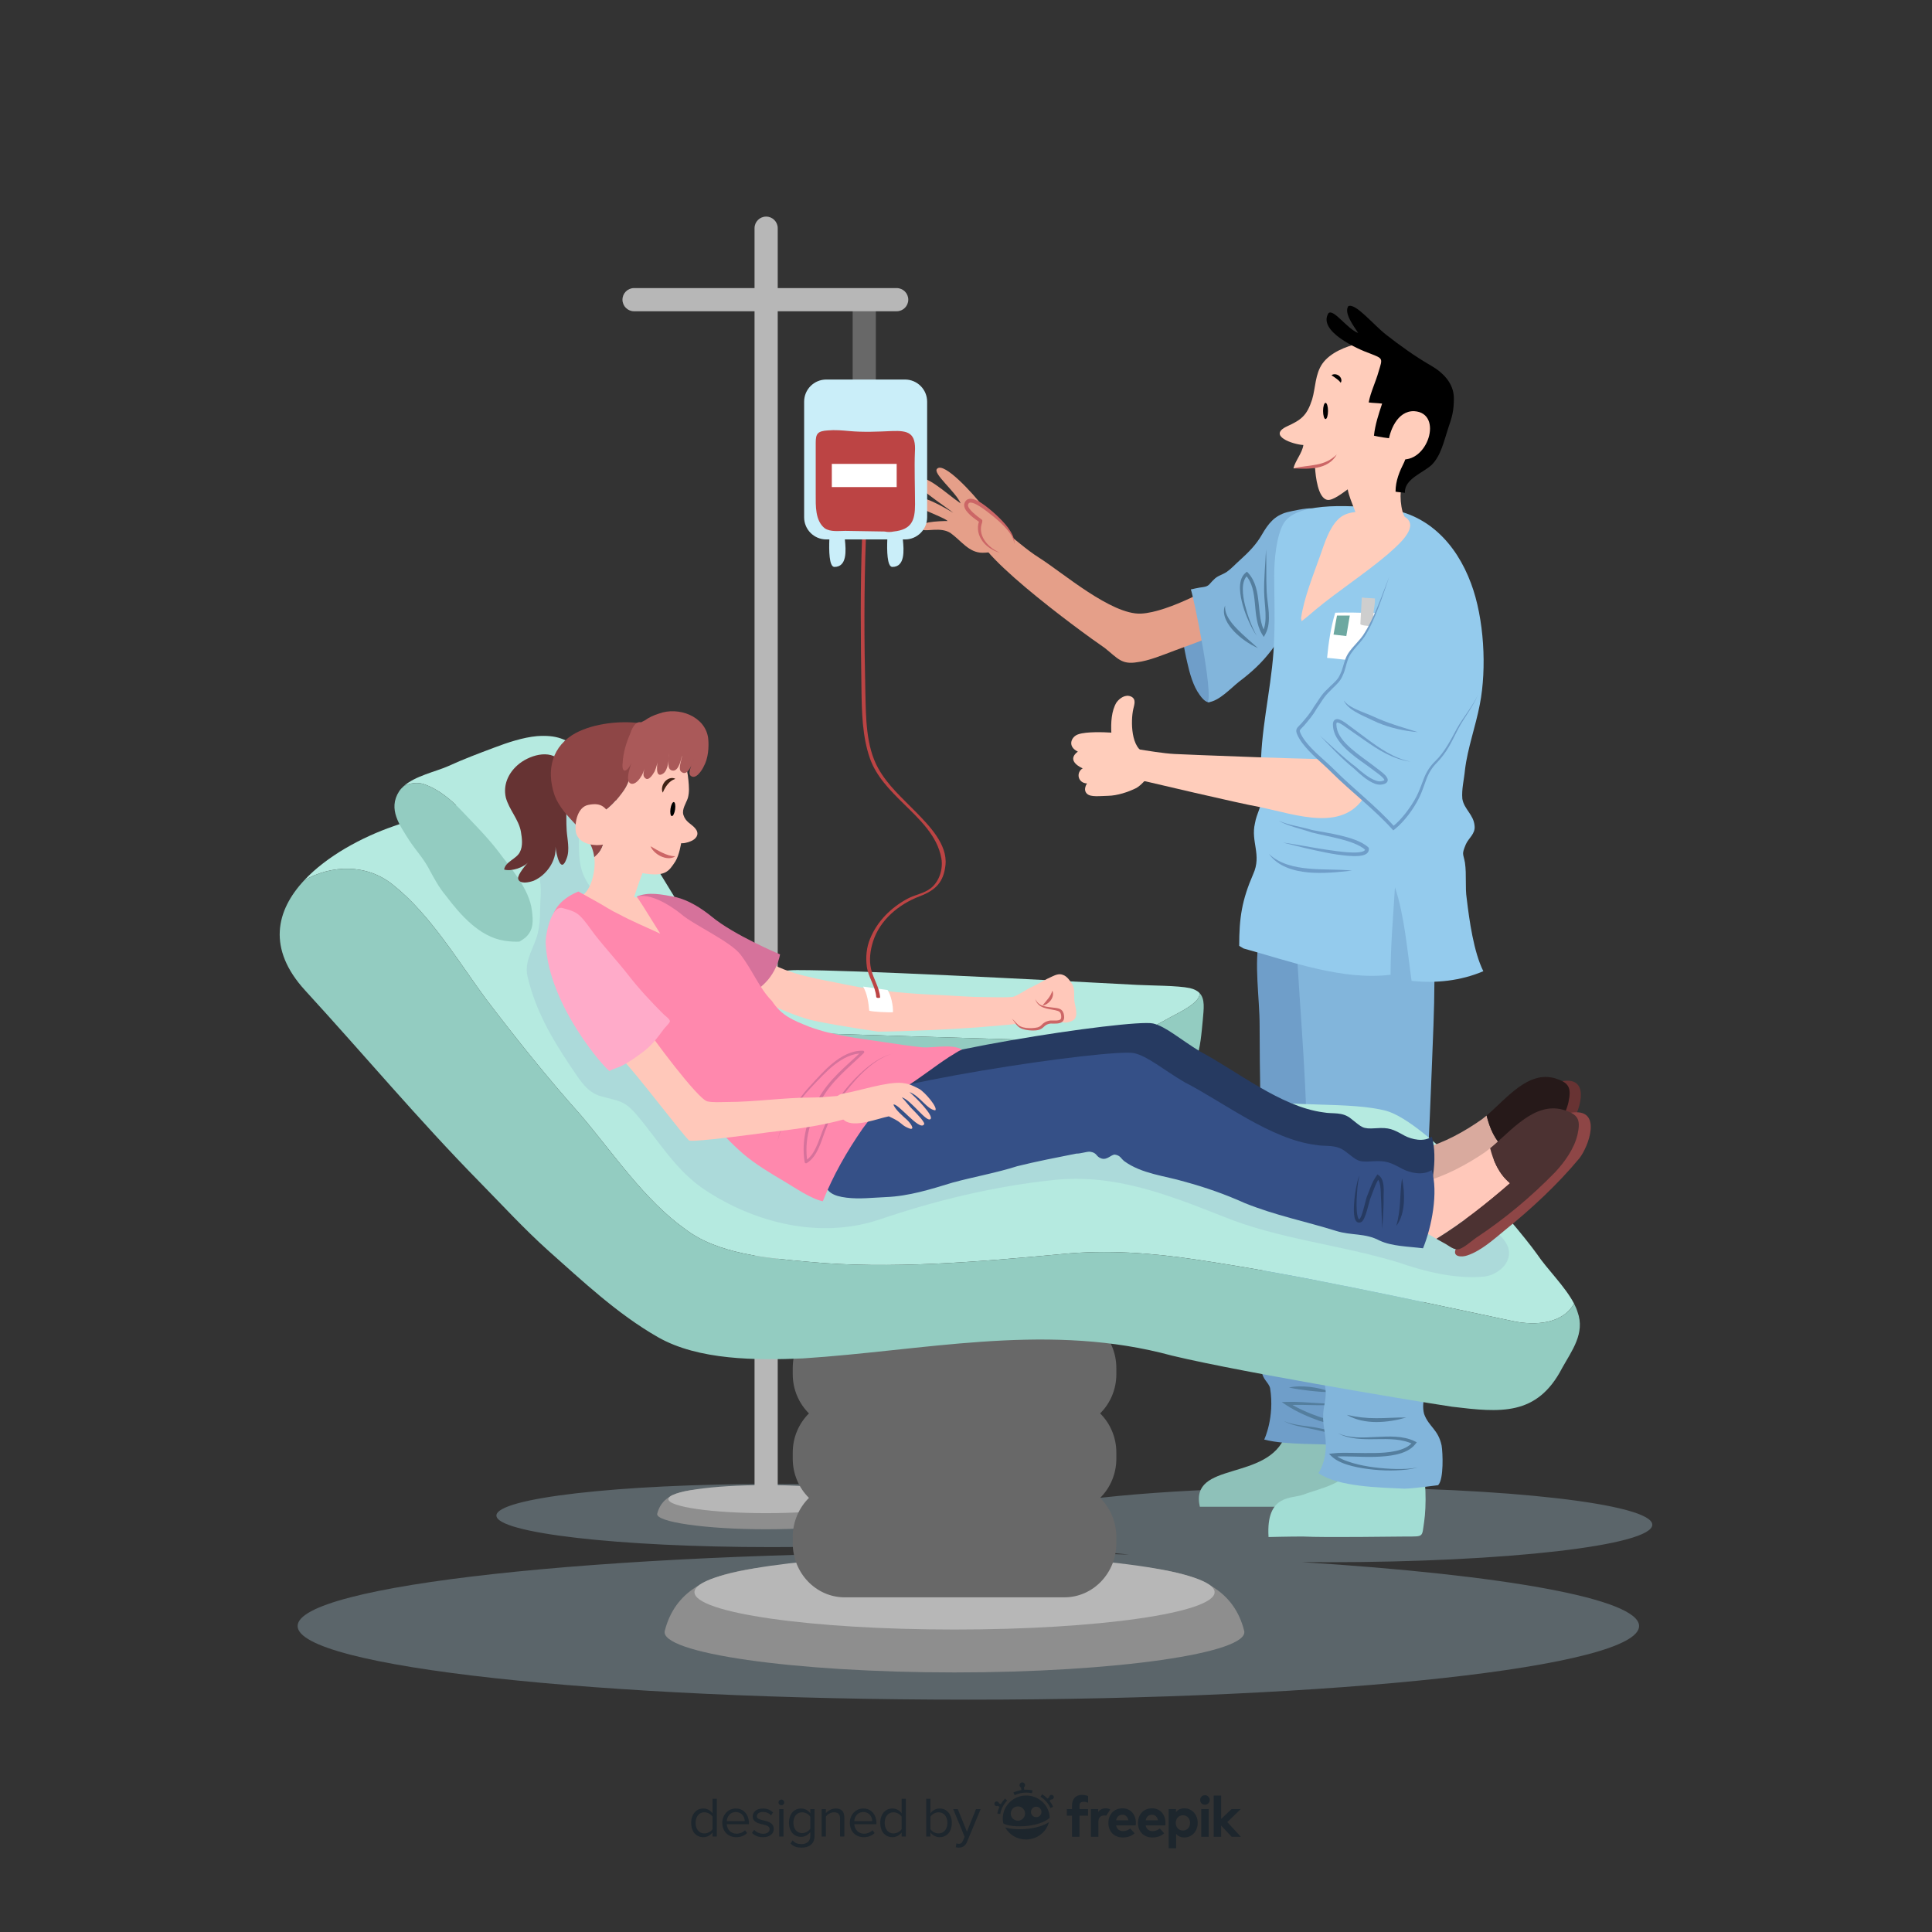 <?xml version="1.0" encoding="utf-8"?>
<!-- Generator: Adobe Illustrator 27.5.0, SVG Export Plug-In . SVG Version: 6.00 Build 0)  -->
<svg version="1.1" xmlns="http://www.w3.org/2000/svg" xmlns:xlink="http://www.w3.org/1999/xlink" x="0px" y="0px"
	 viewBox="0 0 499.999 500" style="enable-background:new 0 0 499.999 500;" xml:space="preserve">
<rect x="0" y="0" width="499.999" height="500" fill="#333333" stroke="none"/>
<g id="BACKGROUND">
	<g style="opacity:0.3;">
		<path style="fill:#B7D9EA;" d="M427.614,394.602c0-5.358-37.733-9.702-84.278-9.702c-32.813,0-61.226,2.16-75.146,5.312
			c-7.783-3.538-35.62-6.156-68.773-6.156c-39.182,0-70.946,3.656-70.946,8.167c0,4.51,31.764,8.166,70.946,8.166
			c25.999,0,48.719-1.61,61.074-4.012c3.866,2.406,15.431,4.5,31.658,5.931c-13.311-0.359-27.219-0.551-41.539-0.551
			c-95.868,0-173.588,8.531-173.588,19.058c0,10.525,77.72,19.057,173.588,19.057c95.87,0,173.588-8.531,173.588-19.057
			c0-7.079-35.15-13.256-87.332-16.542c2.138,0.019,4.29,0.031,6.47,0.031C389.88,404.303,427.614,399.96,427.614,394.602z"/>
	</g>
</g>
<g id="OBJECTS">
	<g>
		<g>
			<g>
				<g>
					<g>
						<path style="fill:#8EC1B9;" d="M332.706,371.378c-4.53,12.23-24.912,6.567-22.194,18.571c13.136,0,40.765,0,40.765,0
							s1.132-14.721-1.358-19.023L332.706,371.378z"/>
					</g>
					<g>
						<g>
							<path style="fill:#6F9EC9;" d="M325.988,242.444c-1.512,6.944,0,15.701,0,22.949c0,12.379,0.301,25.061,0.603,37.441
								c0.303,12.683,0,25.969,0.906,38.65c0.303,3.321,1.51,6.342,1.209,9.361c-0.303,1.509-2.115,2.416-2.115,3.926
								c0,2.112,1.813,3.019,2.115,4.529c1.207,7.549-1.527,13.256-1.527,13.256c5.738,1.511,14.811,0.937,19.945,1.539
								c-1.811-14.493-0.905-28.988-1.511-43.482c-0.603-18.417-2.112-36.535-2.414-54.653c-0.303-9.965-2.416-22.947,0-32.31
								L325.988,242.444z"/>
						</g>
						<g>
							<path style="fill:#547E9E;" d="M332.277,367.774c1.475,0.632,3.051,0.922,4.625,1.153c1.576,0.219,3.181,0.397,4.754,0.742
								c1.565,0.318,3.129,0.62,4.692,0.743c0.779,0.053,1.562,0.078,2.306-0.012c0.734-0.087,1.465-0.326,1.802-0.809l0.093,0.612
								c-1.171-0.843-2.758-1.166-4.286-1.464c-1.549-0.302-3.143-0.477-4.729-0.989c-1.534-0.547-3.011-1.138-4.477-1.817
								c-1.46-0.679-2.884-1.45-4.233-2.341l-1.118-0.737l1.33-0.046c2.721-0.094,5.409,0.168,8.082,0.316
								c1.338,0.067,2.673,0.151,4.011,0.137c1.337-0.013,2.676-0.1,4.007-0.286c-1.308,0.315-2.648,0.496-3.994,0.592
								s-2.697,0.132-4.043,0.102c-2.691-0.049-5.372-0.173-8.022-0.009l0.212-0.783c2.637,1.694,5.583,2.92,8.545,3.94
								c1.46,0.434,3.039,0.667,4.611,0.984c1.56,0.339,3.211,0.649,4.646,1.693l0.361,0.262l-0.268,0.351
								c-0.641,0.84-1.611,1.046-2.43,1.147c-0.846,0.097-1.672,0.045-2.482-0.05c-1.622-0.192-3.193-0.564-4.748-0.946
								c-1.541-0.394-3.111-0.642-4.685-0.982C335.276,368.941,333.687,368.549,332.277,367.774z"/>
						</g>
						<g>
							<path style="fill:#547E9E;" d="M333.574,359.086c1.811-0.392,3.656-0.342,5.463-0.153c1.806,0.222,3.598,0.591,5.299,1.32
								c-1.848,0.05-3.628-0.137-5.412-0.327C337.14,359.707,335.376,359.484,333.574,359.086z"/>
						</g>
					</g>
				</g>
				<g>
					<g>
						<path style="fill:#A2DDD4;" d="M349.238,378.022c1.812,5.435-8.194,7.294-11.887,8.771c-2.887,1.154-9.757-0.315-9.055,10.99
							c0,0,5.24-0.134,8.862-0.134c6.039,0.303,23.853,0,26.874,0c4.529,0,3.927,0.15,4.53-3.773
							c0.604-3.928,0.604-12.229-0.906-15.249L349.238,378.022z"/>
					</g>
					<g>
						<g>
							<path style="fill:#82B5DB;" d="M335.045,226.742c0,20.834,2.416,41.066,3.02,61.901c0.302,12.683,1.208,25.063,2.114,37.744
								c0.302,5.738,3.02,12.078,2.416,17.815c-0.907,4.228-2.114,6.04-0.907,9.965c1.511,5.134,1.813,5.736,0.907,10.266
								c-0.605,4.228,0.526,5.738,0.526,9.663c0,4.53-1.925,7.134-1.925,7.134c5.134,3.623,16.193,3.737,22.232,4.038
								c2.113,0,8.757-0.905,8.757-0.905c1.509-1.511,1.208-8.454,0.906-10.267c-0.906-4.227-3.322-4.832-4.529-8.152
								c-0.905-3.323,0.905-6.946,1.509-9.965c1.511-7.247-2.414-13.588-1.81-20.533c0.603-7.85,0.302-15.098,0.603-22.948
								c0.906-15.702,1.512-31.404,2.114-47.104c0.604-15.4,0-30.498-0.302-45.898c-9.664-0.905-24.76-1.811-33.518,0
								L335.045,226.742z"/>
						</g>
						<g>
							<path style="fill:#547E9E;" d="M366.902,379.758c-1.819,0.561-3.741,0.695-5.637,0.775c-1.902,0.071-3.81,0.003-5.708-0.183
								c-1.897-0.184-3.791-0.469-5.656-0.94c-0.933-0.235-1.857-0.526-2.753-0.917c-0.892-0.394-1.778-0.865-2.529-1.592
								l-0.666-0.646l0.924-0.112c1.877-0.227,3.704-0.155,5.529-0.136c1.823,0.039,3.638,0.059,5.443,0.033
								c1.803-0.034,3.605-0.148,5.34-0.52c1.709-0.374,3.432-1.04,4.463-2.368l0.15,0.648c-1.432-0.719-3.037-1.089-4.672-1.246
								c-1.638-0.159-3.306-0.131-4.978-0.105c-1.671,0.034-3.359,0.038-5.038-0.142c-1.671-0.177-3.352-0.568-4.822-1.383
								c1.531,0.689,3.193,0.978,4.849,1.064c1.66,0.087,3.323-0.025,4.994-0.1c1.67-0.082,3.354-0.17,5.055-0.063
								c1.691,0.107,3.429,0.418,4.999,1.203l0.468,0.233l-0.318,0.414c-1.234,1.608-3.154,2.327-4.948,2.747
								c-1.829,0.413-3.681,0.547-5.518,0.604c-1.839,0.061-3.669-0.021-5.488-0.067c-1.814-0.041-3.645-0.127-5.393,0.068
								l0.258-0.758c1.255,1.209,3.103,1.83,4.86,2.372c1.794,0.518,3.649,0.863,5.516,1.107c1.867,0.236,3.751,0.38,5.638,0.428
								C363.147,380.204,365.049,380.168,366.902,379.758z"/>
						</g>
						<g>
							<path style="fill:#547E9E;" d="M348.558,366.169c2.562,0.585,5.076,0.874,7.636,0.858c2.555,0.021,5.132-0.234,7.764-0.178
								c-2.521,0.726-5.114,1.169-7.767,1.178C353.556,368.02,350.841,367.499,348.558,366.169z"/>
						</g>
					</g>
				</g>
			</g>
			<g>
				<g>
					<g>
						<path style="fill:#6F9EC9;" d="M304.849,160.161c1.059,3.623,1.51,7.548,2.417,11.323c0.603,2.718,1.51,6.039,3.17,8.304
							c2.718,3.926,4.077,1.208,4.077-2.265c0-3.624-0.454-7.096-0.906-10.568c-0.151-1.963-0.151-7.096-1.359-8.153
							L304.849,160.161z"/>
					</g>
					<g>
						<g>
							<path style="fill:#E59F89;" d="M315.274,151.053c0,0-12.666,7.417-19.999,7.749c-7.667,0.332-20.222-10.582-26.316-14.435
								c-7.23-4.571-11.348-10.99-15.683-7.657c-4.667,3.999,26.33,26.67,32.662,31.005c3.333,2.667,4.333,4.334,8.333,3.668
								c3-0.333,7-1.999,9.667-2.999c5.334-1.999,12.431-4.287,16.765-7.62L315.274,151.053z"/>
						</g>
						<g>
							<path style="fill:#E59F89;" d="M258.525,138.055c-0.5-2.75-2.471-5.078-4.221-7.078c-2.25-3-10.001-11.561-11.78-9.672
								c-1.27,1.167,4.835,5.967,6.085,8.967c-3.864-2.614-9.516-8.243-11.835-6.217c-1.031,1.233,7.438,6.668,9.938,8.668
								c-1.25-0.75-9.188-5.668-10.438-3.418c-1,1.75,7.72,4.28,8.97,5.53c-1.75,0-8.988,0.198-6.47,2.22
								c0.778,0.625,4.796-0.803,7.296,0.947c2.75,2,4.704,5.053,8.205,5.053c2.25,0,4.75-0.75,6.75-0.5L258.525,138.055z"/>
						</g>
						<g>
							<path style="fill:#E59F89;" d="M262.525,140.805c0-2.75-3.25-5.75-5.25-7.5c-1.25-1-6.5-5.75-7.25-2.75
								c-0.25,1.5,2.75,3.5,3.75,4.25v0.25c-1.25,3.5,1.5,6.75,5,8"/>
							<path style="fill:#CC6666;" d="M262.525,140.805c-0.152-1.537-1.064-2.818-2.046-3.934c-0.981-1.137-2.112-2.142-3.279-3.106
								c-1.184-0.931-2.357-1.91-3.612-2.692c-0.619-0.392-1.273-0.758-1.912-0.932c-0.314-0.085-0.624-0.097-0.797-0.015
								c-0.165,0.072-0.294,0.249-0.373,0.548l0.008-0.039c-0.049,0.253,0.107,0.644,0.361,0.993
								c0.251,0.355,0.575,0.691,0.917,1.011c0.689,0.646,1.452,1.217,2.244,1.816l0.178,0.134l-0.003,0.214l-0.004,0.25
								l-0.002,0.081l-0.023,0.064c-0.28,0.755-0.406,1.57-0.285,2.378c0.112,0.807,0.441,1.589,0.911,2.285
								c0.939,1.403,2.369,2.484,3.968,3.192c-0.847-0.233-1.661-0.6-2.411-1.08c-0.748-0.48-1.452-1.064-2.002-1.79
								c-0.555-0.719-0.982-1.564-1.171-2.484c-0.191-0.917-0.132-1.9,0.178-2.791l-0.025,0.145l-0.004-0.25l0.174,0.348
								c-0.784-0.557-1.617-1.126-2.371-1.806c-0.376-0.345-0.742-0.71-1.062-1.151c-0.301-0.434-0.638-0.984-0.545-1.723
								l0.001-0.005l0.007-0.033c0.095-0.431,0.382-0.993,0.939-1.222c0.539-0.218,1.035-0.127,1.448-0.021
								c0.833,0.241,1.515,0.652,2.178,1.076c1.306,0.877,2.466,1.876,3.615,2.904c1.118,1.049,2.212,2.148,3.149,3.383
								c0.458,0.626,0.869,1.29,1.185,2.001C262.373,139.262,262.58,140.038,262.525,140.805z"/>
						</g>
					</g>
					<g>
						<g>
							<path style="fill:#82B5DB;" d="M312.519,181.721c1.584-1.925-3.658-27.592-4.338-29.177c0,0,2.104-0.498,3.236-0.611
								c1.585-0.226,1.585-0.906,2.717-1.925c0.906-1.02,2.264-1.245,3.398-2.038c1.133-0.792,2.266-2.038,3.284-2.944
								c2.265-2.038,4.303-4.077,5.774-6.681c1.585-2.717,3.171-4.869,6.455-5.774c1.472-0.34,4.88-1.122,6.466-1.008
								c0.453,3.396-1.598,8.142-2.05,11.426c-0.453,3.51-0.566,7.134-1.02,10.644c-0.113,1.246,0.113,2.718-0.228,3.85
								c-0.338,1.133-1.358,2.491-2.036,3.51c-1.587,2.491-3.398,4.869-5.097,7.247c-2.605,3.398-5.096,5.662-8.379,8.152
								c-2.151,1.699-5.146,4.991-7.862,5.331H312.519z"/>
						</g>
						<g>
							<path style="fill:#547E9E;" d="M327.647,142.194c0.154,3.654-0.016,7.318,0.163,10.943c0.088,1.793,0.446,3.593,0.554,5.447
								c0.093,1.832,0.058,3.82-0.922,5.582l-0.376,0.676l-0.416-0.664c-0.769-1.227-1.163-2.616-1.411-3.976
								c-0.254-1.366-0.349-2.729-0.475-4.07c-0.127-1.339-0.284-2.665-0.635-3.924c-0.346-1.256-0.914-2.439-1.78-3.381
								l0.584,0.045c-0.977,0.762-1.285,2.198-1.296,3.556c-0.01,1.383,0.23,2.785,0.562,4.157c0.344,1.371,0.761,2.732,1.26,4.065
								c0.509,1.328,1.06,2.648,1.773,3.887c-0.831-1.168-1.473-2.461-2.068-3.765c-0.588-1.31-1.114-2.653-1.506-4.044
								c-0.394-1.388-0.701-2.815-0.751-4.294c-0.019-0.738,0.026-1.493,0.233-2.24c0.197-0.743,0.611-1.483,1.258-2l0.309-0.246
								l0.275,0.292c0.99,1.047,1.64,2.37,2.028,3.714c0.395,1.35,0.571,2.726,0.719,4.079c0.15,1.354,0.26,2.695,0.473,3.999
								c0.218,1.3,0.57,2.57,1.233,3.657l-0.792,0.012c0.848-1.458,0.944-3.3,0.87-5.076c-0.064-1.796-0.327-3.608-0.354-5.469
								C327.101,149.479,327.492,145.845,327.647,142.194z"/>
						</g>
						<g>
							<path style="fill:#547E9E;" d="M317.079,156.688c-0.137,1.243,0.286,2.363,0.884,3.357c0.61,0.994,1.379,1.901,2.212,2.752
								c1.656,1.722,3.535,3.244,5.36,4.912c-1.139-0.492-2.209-1.115-3.227-1.82c-1.02-0.702-1.977-1.502-2.854-2.398
								c-0.858-0.907-1.656-1.913-2.182-3.088C316.74,159.259,316.52,157.829,317.079,156.688z"/>
						</g>
					</g>
				</g>
				<g>
					<g>
						<path style="fill:#94CBED;" d="M320.703,244.784c0-7.247,0.679-11.777,3.623-18.571c2.265-4.981-0.679-8.379,0.453-13.135
							c0.453-2.717,1.812-4.303,1.812-7.246c0-3.171-0.453-6.568-0.226-9.738c0.452-10.418,3.17-20.608,3.397-31.253
							c0.227-5.208,0-10.417,0-15.853c0-3.85,0.493-10.294,2.53-13.691c3.851-5.888,19.437-4.2,25.325-3.747
							c11.55,0.905,19.25,9.059,23.1,19.476c3.397,9.059,4.077,21.968,2.265,31.252c-1.132,5.888-3.17,11.323-3.851,16.985
							c-0.226,2.491-0.905,4.982-0.678,7.474c0.452,2.717,2.942,4.076,3.17,7.02c0.227,2.039-1.586,3.171-2.266,4.756
							c-1.132,2.718-0.679,2.265-0.227,4.756c0.454,3.17,0,6.341,0.454,9.285c0.679,5.662,1.811,13.816,4.302,18.797
							c-5.888,2.492-12.229,3.171-18.57,2.492c-1.132-7.927-1.811-16.759-4.304-24.232c-0.451,7.7-1.132,14.946-1.132,22.646
							c-12.455,1.586-26.496-3.623-38.046-6.794L320.703,244.784z"/>
					</g>
					<g>
						<path style="fill:#94CBED;" d="M330.893,212.399c2.718,1.358,5.888,1.812,8.605,2.718c3.851,0.906,11.324,1.812,14.268,4.529
							c0.425,3.583-15.626-0.453-21.741-1.585"/>
						<path style="fill:#6F9EC9;" d="M330.893,212.399c2.778,1.215,5.786,1.517,8.707,2.414l-0.028-0.008
							c2.449,0.487,4.96,0.83,7.427,1.443c1.235,0.298,2.467,0.64,3.674,1.094c1.198,0.466,2.41,1.012,3.43,1.939l0.13,0.119
							l0.026,0.187c0.044,0.324-0.041,0.733-0.266,1.022c-0.22,0.293-0.502,0.454-0.762,0.57c-0.527,0.22-1.034,0.29-1.532,0.339
							c-0.994,0.082-1.96,0.034-2.919-0.042c-1.914-0.167-3.799-0.457-5.664-0.836c-1.865-0.371-3.72-0.779-5.566-1.213
							l-5.524-1.367c1.884,0.243,3.748,0.6,5.62,0.9c1.866,0.329,3.73,0.66,5.6,0.938c1.87,0.263,3.737,0.55,5.603,0.678
							c0.931,0.061,1.866,0.089,2.761,0c0.441-0.047,0.884-0.128,1.23-0.282c0.365-0.18,0.465-0.325,0.437-0.591l0.155,0.306
							c-0.861-0.765-1.963-1.33-3.101-1.779c-1.143-0.451-2.339-0.803-3.547-1.115c-2.422-0.612-4.892-1.065-7.357-1.687
							l-0.02-0.005l-0.009-0.003c-1.398-0.503-2.863-0.861-4.304-1.322C333.653,213.648,332.206,213.15,330.893,212.399z"/>
					</g>
					<g>
						<path style="fill:#94CBED;" d="M328.403,221.005c4.981,5.661,14.946,4.302,21.515,4.302"/>
						<path style="fill:#6F9EC9;" d="M328.403,221.005c1.393,1.296,3.06,2.165,4.803,2.744c1.752,0.569,3.585,0.872,5.436,1.036
							c3.703,0.36,7.489,0.151,11.276,0.523c-1.887,0.198-3.761,0.421-5.656,0.518c-1.893,0.113-3.802,0.121-5.712-0.046
							c-1.904-0.188-3.824-0.549-5.616-1.303C331.142,223.746,329.501,222.562,328.403,221.005z"/>
					</g>
					<g>
						<path style="fill:#FFCDBB;" d="M336.707,160.009c0.755-5.284,3.17-11.172,4.981-16.306c1.059-3.02,2.267-6.944,4.53-9.209
							c2.265-2.415,6.04-2.113,9.058-1.962c2.417,0.151,8.153,0,9.361,2.265c1.661,2.717-3.625,6.945-5.436,8.605
							c-6.037,5.134-12.681,9.36-18.871,14.494c-1.057,0.906-2.265,1.962-3.473,2.869L336.707,160.009z"/>
					</g>
					<g>
						<path style="fill:#FFFFFF;" d="M363.963,158.563c-5.943,0.383-12.27-0.191-18.407,0c-1.15,3.835-1.727,7.669-2.109,11.696
							c3.26,0.191,16.682,2.301,18.216,0L363.963,158.563z"/>
					</g>
					<g>
						<path style="fill:#CECECE;" d="M352.441,154.626c1.087,0.192,2.24,0.128,3.393,0.256c0.064,1.088-0.193,2.177-0.32,3.264
							c-0.13,1.152-0.065,2.88-0.576,3.904c-0.767-0.064-2.496-0.128-2.881-0.513L352.441,154.626z"/>
					</g>
					<path style="fill:#6DA8A1;" d="M346.015,159.306c0,0-0.717,3.76-0.896,4.923l3.306,0.382l0.901-5.305H346.015z"/>
				</g>
				<g>
					<g>
						<g>
							<path style="fill:#FFCDBB;" d="M296.534,194.872c-3.919-0.945-3.919-8.378-3.245-11.351c0.27-1.217,0.811-2.568-0.54-3.244
								c-1.486-0.675-2.973,0.405-3.783,1.487c-1.352,2.162-1.487,5.406-1.352,7.837c-2.027-0.135-6.441-0.27-8.467,0.406
								c-1.894,0.541-3.043,3.155-0.205,4.506c-3.303,2.476,1.259,4.331,1.259,4.331c-1.759,1.044-1.321,3.789,1.116,3.915
								c0,0-1.145,1.576,0,2.67c0.958,0.916,3.309,0.563,5.485,0.523c2.314-0.04,5.137-0.945,7.298-2.026
								c1.216-0.676,4.189-3.514,2.973-5.001L296.534,194.872z"/>
						</g>
						<g>
							<g>
								<path style="fill:#FFCDBB;" d="M350.137,196.444c-5.075,0.434-45.892-1.275-46.192-1.314
									c-2.853-0.153-6.796-0.808-10.047-1.332c-0.578,0.885-0.922,1.889-0.787,3.03c0.131,1.72,1.189,3.573,2.116,4.896
									c0.227,0.385-0.374,0.275-0.119,0.665c0.16-0.225,1.33-0.188,1.33-0.188s24.288,5.734,29.43,6.635
									c9.641,1.94,22.44,7.013,27.933-3.854C356.176,200.417,356.977,195.849,350.137,196.444z"/>
							</g>
						</g>
					</g>
					<g>
						<g>
							<path style="fill:#94CBED;" d="M359.57,149.156c-1.82,4.896-3.627,10.592-6.352,15.042c-1.199,1.869-2.838,3.19-4.035,5.059
								c-1.079,1.681-1.138,3.622-2.028,5.423c-0.738,1.767-2.02,2.528-3.316,3.936c-1.606,1.476-2.259,2.903-3.49,4.618
								c-0.805,1.461-1.832,2.648-2.978,4.023c-1.417,1.595-1.945,1.389-0.862,3.401c1.843,3.293,5.867,6.27,8.343,8.781
								c5.141,5.143,11.099,9.624,15.777,14.867c2.613-2.016,5.315-5.819,6.62-8.674c1.51-3.382,1.655-5.664,4.288-8.326
								c2.63-2.664,3.727-4.992,5.425-8.254c1.696-3.262,4.14-6.044,5.53-9.24"/>
							<path style="fill:#6F9EC9;" d="M359.57,149.156c-0.925,2.664-1.794,5.346-2.802,7.984c-1.018,2.633-2.104,5.252-3.651,7.667
								c-0.825,1.189-1.828,2.197-2.701,3.278c-0.435,0.542-0.846,1.097-1.176,1.695c-0.31,0.577-0.535,1.235-0.724,1.899
								c-0.191,0.669-0.358,1.36-0.589,2.047c-0.119,0.343-0.245,0.687-0.405,1.02c-0.129,0.292-0.292,0.667-0.492,0.98
								c-0.798,1.299-1.996,2.15-2.891,3.166l-0.008,0.008l-0.017,0.016c-0.683,0.639-1.269,1.362-1.802,2.146
								c-0.532,0.784-1.037,1.622-1.612,2.424l0.028-0.044c-0.907,1.635-2.081,2.99-3.267,4.38
								c-0.308,0.337-0.663,0.661-0.905,0.948c-0.119,0.148-0.163,0.243-0.168,0.342c-0.009,0.106,0.034,0.279,0.103,0.459
								c0.314,0.76,0.782,1.508,1.299,2.193c2.114,2.783,5.021,4.927,7.572,7.48c5.029,5.03,10.778,9.374,15.593,14.767
								l-0.597-0.055c1.31-1.015,2.451-2.281,3.487-3.61c1.03-1.338,1.977-2.753,2.75-4.249c0.772-1.491,1.289-3.114,1.938-4.727
								c0.629-1.621,1.623-3.161,2.878-4.361c2.46-2.371,3.998-5.453,5.631-8.473c1.692-3.014,3.991-5.606,5.447-8.727
								c-1.322,3.185-3.569,5.872-5.147,8.888c-0.786,1.517-1.511,3.078-2.382,4.573c-0.867,1.495-1.923,2.901-3.127,4.144
								c-1.204,1.201-2.081,2.622-2.672,4.207c-0.604,1.578-1.102,3.247-1.881,4.821c-0.778,1.563-1.709,3.036-2.763,4.421
								c-1.062,1.376-2.225,2.69-3.623,3.789l-0.32,0.252l-0.276-0.307c-4.757-5.278-10.531-9.575-15.634-14.644
								c-2.478-2.52-5.399-4.683-7.622-7.632c-0.551-0.746-1.044-1.524-1.407-2.422c-0.085-0.236-0.177-0.502-0.158-0.846
								c0.018-0.354,0.211-0.665,0.376-0.857c0.339-0.393,0.654-0.665,0.95-0.988c1.137-1.318,2.326-2.686,3.162-4.185l0.014-0.025
								l0.015-0.019c0.558-0.768,1.057-1.586,1.615-2.4c0.555-0.814,1.204-1.597,1.951-2.266l-0.024,0.024
								c0.992-1.07,2.159-1.885,2.862-3.005c0.185-0.28,0.308-0.551,0.47-0.899c0.151-0.3,0.273-0.617,0.392-0.938
								c0.229-0.645,0.408-1.322,0.614-2.006c0.21-0.686,0.45-1.368,0.82-2.028c0.363-0.63,0.805-1.205,1.262-1.753
								c0.918-1.094,1.93-2.079,2.733-3.197c1.547-2.305,2.732-4.887,3.813-7.477C357.577,154.433,358.534,151.778,359.57,149.156z"
								/>
						</g>
						<g>
							<path style="fill:#94CBED;" d="M341.583,190.354c2.442,2.359,5.954,5.929,9.043,8.306c1.408,1.299,4.818,4.409,6.964,3.94
								c3.102-0.517-1.129-2.965-2.317-3.991c-3.089-2.377-9.189-6.025-9.784-10.233c-0.651-3.712,2.539-0.875,4.44,0.476
								c4.738,3.303,9.303,7.286,15.139,8.259"/>
							<path style="fill:#6F9EC9;" d="M341.583,190.354l4.542,4.136c1.533,1.352,3.066,2.706,4.692,3.92l0.008,0.006l0.015,0.012
								c0.821,0.736,1.657,1.446,2.539,2.085c0.878,0.632,1.812,1.214,2.784,1.534c0.495,0.154,0.945,0.227,1.423,0.114
								c0.24-0.043,0.483-0.119,0.608-0.208c0.104-0.112,0.078-0.016,0.039-0.197c-0.152-0.335-0.578-0.728-0.975-1.058
								c-0.411-0.34-0.853-0.662-1.3-0.986c-1.759-1.374-3.58-2.565-5.363-3.944c-1.747-1.386-3.482-2.897-4.683-4.911
								c-0.603-1.01-0.945-2.182-0.957-3.398c0.018-0.311,0.029-0.699,0.375-1.082c0.422-0.382,0.925-0.285,1.218-0.201
								c0.632,0.204,1.104,0.524,1.581,0.84l5.343,3.973c3.52,2.622,7.204,5.233,11.595,6.123c-2.205-0.271-4.333-1.053-6.32-2.057
								c-2-0.997-3.841-2.267-5.664-3.526l-2.724-1.897c-0.926-0.604-1.824-1.303-2.709-1.903c-0.443-0.293-0.915-0.581-1.344-0.709
								c-0.222-0.066-0.354-0.028-0.354-0.01c-0.035,0.032-0.107,0.235-0.101,0.469c0.027,0.999,0.318,2.022,0.867,2.909
								c1.091,1.805,2.782,3.248,4.488,4.598c1.706,1.351,3.58,2.613,5.296,3.985c0.445,0.331,0.896,0.666,1.335,1.037
								c0.43,0.391,0.885,0.733,1.211,1.409c0.071,0.177,0.135,0.416,0.064,0.685c-0.067,0.27-0.26,0.463-0.424,0.573
								c-0.339,0.218-0.647,0.279-0.947,0.338c-0.611,0.14-1.295,0.028-1.846-0.161c-1.127-0.405-2.067-1.062-2.962-1.745
								c-0.891-0.691-1.72-1.446-2.521-2.214l0.02,0.018c-1.613-1.291-3.117-2.694-4.566-4.146
								C344.414,193.315,342.995,191.838,341.583,190.354z"/>
						</g>
						<g>
							<path style="fill:#94CBED;" d="M347.793,181.287c1.15,2.319,5.792,3.715,7.968,4.846c3.568,1.631,7.31,2.58,11.172,3.343"/>
							<path style="fill:#6F9EC9;" d="M347.793,181.287c0.505,0.733,1.214,1.248,1.97,1.664c0.749,0.43,1.546,0.779,2.348,1.119
								l2.444,0.984c0.412,0.166,0.819,0.348,1.232,0.545c0.356,0.174,0.8,0.359,1.186,0.517c3.199,1.358,6.58,2.288,9.961,3.361
								c-3.531-0.296-7.038-1.065-10.351-2.441c-0.426-0.184-0.796-0.343-1.229-0.562c-0.379-0.193-0.778-0.368-1.174-0.554
								c-0.793-0.374-1.609-0.726-2.397-1.146c-0.793-0.41-1.571-0.867-2.29-1.418C348.799,182.79,348.101,182.137,347.793,181.287z
								"/>
						</g>
					</g>
				</g>
			</g>
			<g>
				<g>
					<path style="fill:#FFCDBB;" d="M351.654,136.608c0-3.322-2.266-6.643-2.869-9.965c-1.058,0.754-3.926,3.02-5.284,2.717
						c-2.417-0.453-3.021-6.039-3.171-8.304c-1.813-0.15-3.774,0.152-5.586,0.152c0.453-1.963,2.265-3.926,2.565-6.04
						c-2.718-0.15-9.36-2.416-4.227-4.831c3.624-1.661,5.133-2.718,6.492-6.945c0.905-3.019,0.755-6.643,2.717-9.36
						c1.963-2.717,5.888-4.379,9.362-5.133c15.852-3.624,25.816,16.457,18.418,29.139c-2.264,3.774-6.944,4.378-7.548,9.059
						c-0.152,1.66,0,3.623,0.452,5.284c0.151,0.754,1.661,3.623,1.208,3.02"/>
				</g>
				<g>
					<path d="M363.429,119.548c-1.209,2.415-2.264,4.831-2.264,7.7l0,0c0.755,0.15,1.66,0.15,2.413,0.302
						c-0.15-3.624,4.683-5.134,6.946-7.247c2.417-2.416,3.17-6.19,4.229-9.361c1.056-3.019,1.508-4.68,1.508-7.85
						c0-3.926-2.847-6.7-5.887-8.455c-4.252-2.455-8.154-5.284-11.626-8.002c-3.32-2.566-7.917-8.303-9.814-7.398
						c-1.208,1.812,1.51,5.285,2.566,6.945c-2.869-1.056-6.341-6.341-7.699-5.133c-2.869,4.68,7.699,9.361,10.719,10.418
						c3.475,1.359,3.321,1.208,2.266,4.68c-0.755,2.717-2.115,5.436-2.566,8.002c1.056,0.151,2.264,0.151,3.472,0.302
						c-0.905,2.717-1.813,5.435-2.113,8.304c2.566,0.604,8.153,1.359,10.266,0.453L363.429,119.548z"/>
				</g>
				<g>
					<path style="fill:#FFCDBB;" d="M359.201,115.169c0.303-3.624,2.417-8.908,6.795-8.756c7.699,0.453,3.473,13.89-3.925,12.379
						c-0.756-0.151-1.358-0.452-1.812-0.905L359.201,115.169z"/>
				</g>
				<g>
					<g>
						<path style="fill:#CC6666;" d="M334.744,121.209c1.999-0.514,4.054-0.585,5.988-0.976c0.97-0.185,1.91-0.462,2.788-0.889
							c0.874-0.432,1.688-1.011,2.434-1.722c-0.496,0.899-1.227,1.7-2.127,2.265c-0.892,0.581-1.918,0.921-2.939,1.129
							C338.823,121.403,336.788,121.32,334.744,121.209z"/>
					</g>
					<g>
						<path d="M344.594,97.127c0.251-0.241,0.64-0.297,0.957-0.268c0.336,0.025,0.651,0.158,0.933,0.353
							c0.269,0.208,0.507,0.49,0.609,0.835c0.11,0.336,0.086,0.72-0.122,1.005c-0.213-0.284-0.386-0.465-0.557-0.621
							c-0.177-0.149-0.338-0.287-0.524-0.415c-0.176-0.142-0.373-0.267-0.577-0.418C345.092,97.457,344.909,97.303,344.594,97.127z"
							/>
					</g>
					<path d="M343.689,106.356c0,1.157-0.286,2.094-0.641,2.094c-0.354,0-0.641-0.938-0.641-2.094c0-1.158,0.287-2.095,0.641-2.095
						C343.403,104.261,343.689,105.198,343.689,106.356z"/>
				</g>
			</g>
		</g>
		<g>
			<path style="fill:#8E8E8E;" d="M226.458,391.728c0.544,2.168-12.618,4.048-28.184,4.048c-15.564,0-28.739-1.883-28.183-4.048
				c1.997-7.77,12.618-6.391,28.183-6.391C213.84,385.337,224.519,383.997,226.458,391.728z"/>
			<ellipse style="fill:#B7B7B7;" cx="198.28" cy="387.968" rx="25.301" ry="3.634"/>
			<g>
				<path style="fill:#686868;" d="M223.667,103.389c-1.657,0-3-1.343-3-3v-22c0-1.657,1.343-3,3-3c1.657,0,3,1.343,3,3v22
					C226.667,102.045,225.324,103.389,223.667,103.389z"/>
				<path style="fill:#B7B7B7;" d="M198.274,389.055c-1.657,0-3-1.343-3-3v-327c0-1.657,1.343-3,3-3c1.657,0,3,1.343,3,3v327
					C201.274,387.712,199.931,389.055,198.274,389.055z"/>
				<path style="fill:#B7B7B7;" d="M232.06,80.555h-67.966c-1.657,0-3-1.343-3-3s1.343-3,3-3h67.966c1.657,0,3,1.343,3,3
					S233.717,80.555,232.06,80.555z"/>
			</g>
		</g>
		<g>
			<g>
				<path style="fill:#8E8E8E;" d="M321.993,422.055c1.447,5.769-33.566,10.769-74.974,10.769c-41.407,0-76.454-5.009-74.974-10.769
					c5.311-20.667,33.567-17,74.974-17C288.426,405.055,316.833,401.49,321.993,422.055z"/>
				<ellipse style="fill:#B7B7B7;" cx="247.033" cy="412.055" rx="67.307" ry="9.667"/>
				<path style="fill:#686868;" d="M288.909,355.635v-1.561c0-7.745-6.026-14.02-13.464-14.02h-56.822
					c-7.436,0-13.464,6.274-13.464,14.02v1.561c0,4,1.617,7.6,4.196,10.153c-2.58,2.553-4.196,6.153-4.196,10.152v1.562
					c0,3.999,1.617,7.6,4.196,10.152c-2.58,2.554-4.196,6.153-4.196,10.153v1.561c0,7.745,6.029,14.02,13.464,14.02h56.822
					c7.438,0,13.464-6.274,13.464-14.02v-1.561c0-4-1.616-7.6-4.195-10.153c2.579-2.553,4.195-6.153,4.195-10.152v-1.562
					c0-3.999-1.616-7.6-4.195-10.152C287.292,363.235,288.909,359.635,288.909,355.635z"/>
			</g>
			<g>
				<g>
					<path style="fill:#B5EAE0;" d="M292.942,268.222c3.5-1.167,7.166-3.5,10.333-5.167c1.732-0.945,7.623-3.676,7.142-6.083
						c-0.545-0.558-1.333-0.986-2.475-1.25c-3-0.667-10.229-0.654-13.573-0.832c-28.261-1.501-72.761-3.835-88.094-3.835
						c-10,0-16.667,5.667-25.667,8.667l0.964,6.731c22.059,0.729,89.494,2.935,97.703,2.935
						C283.608,269.388,288.942,269.555,292.942,268.222z"/>
				</g>
				<g>
					<path style="fill:#93CCC1;" d="M310.417,256.972c0.481,2.407-5.409,5.138-7.142,6.083c-3.167,1.667-6.833,4-10.333,5.167
						c-4,1.333-9.334,1.166-13.667,1.166c-8.209,0-75.644-2.206-97.703-2.935l1.756,12.257c0,0,110.281,3.345,118.947,2.012
						c8-1.667,8.334-10,9-16.667C311.521,261.11,311.94,258.529,310.417,256.972z"/>
				</g>
			</g>
			<g>
				<g>
					<path style="fill:#B5EAE0;" d="M101.774,229.055c9.5,7.5,17,20,24,29.5c8,10.5,16,20.5,24.5,30c8.5,10,16.5,22,27,29.5
						c8.5,6.5,21,7.5,32,8.5c21,2,44,0,65.5-2c11.69-1.169,23.224-0.308,34.915,1.439c27.691,4.134,55.173,10.29,82.585,16.061
						c7.118,1.238,12.7-0.4,15.094-4.673c-2.258-4.381-7.023-8.971-9.594-12.827c-6.5-9-28.497-34.068-38.997-37.068
						c-9.5-2.5-25.263-0.759-34.763-3.259l-63.24-1.173c-16,0-31-2.5-46-9.5c-25-11-36.5-36.5-50.5-58c-6.5-10-9.5-11.5-22.501-11.5
						c-13.204,0.001-27.621,5.508-39.905,9.759c-8.293,2.871-17.296,7.753-23.144,14.013
						C85.777,223.764,95.055,223.504,101.774,229.055z"/>
				</g>
				<g>
					<path style="fill:#93CCC1;" d="M408.275,339.555c-0.215-0.716-0.529-1.441-0.906-2.173c-2.394,4.272-7.976,5.911-15.094,4.673
						c-27.412-5.772-54.894-11.928-82.585-16.061c-11.691-1.746-23.225-2.607-34.915-1.439c-21.5,2-44.5,4-65.5,2
						c-11-1-23.5-2-32-8.5c-10.5-7.5-18.5-19.5-27-29.5c-8.5-9.5-16.5-19.5-24.5-30c-7-9.5-14.5-22-24-29.5
						c-6.72-5.551-15.997-5.291-23.05-1.228c-7.271,7.784-9.662,17.698,0.274,28.53c15.174,16.544,29.325,33.465,45.09,49.515
						c5.88,5.986,11.455,12.075,17.686,17.684c9,8,18,16.5,28.5,22.5s25.5,6,37.5,5.5c31-2,61.5-9,92.5-1.5
						c14.5,4,65.5,12.5,75.5,14c12.5,1.5,22,2.5,28.5-10C406.775,349.555,410.275,345.055,408.275,339.555z"/>
				</g>
			</g>
			<g>
				<g>
					<path style="fill:#B5EAE0;" d="M164.714,217.563c-1.826-3.818-3.818-7.47-5.81-11.287c-2.158-4.482-4.647-8.797-8.465-11.951
						c-3.818-3.154-6.474-4.15-11.453-3.818c-3.652,0.332-7.636,1.66-11.122,2.988c-3.983,1.494-7.967,2.988-11.951,4.813
						c-3.289,1.431-8.423,2.495-11.374,5.098c1.644-0.783,3.572-1.025,5.233-0.45c3.818,1.328,7.138,4.149,9.793,6.972
						c3.154,3.319,6.474,6.639,9.295,10.291c3.32,4.482,8.133,9.793,8.797,15.437c0.332,2.656,0.498,4.979-1.66,6.972
						c-0.464,0.393-1.008,0.746-1.587,1.064c5.116-0.235,8.839-2.727,13.539-5.546l12.283-3.32c2.988-2.324,7.635-2.324,7.801-7.137
						C168.2,223.704,166.374,220.882,164.714,217.563z"/>
				</g>
				<g>
					<path style="fill:#93CCC1;" d="M137.658,235.655c-0.664-5.644-5.478-10.955-8.797-15.437
						c-2.822-3.652-6.142-6.972-9.295-10.291c-2.656-2.822-5.976-5.644-9.793-6.972c-1.661-0.575-3.589-0.333-5.233,0.45
						c-0.474,0.417-0.896,0.871-1.241,1.375c-2.988,4.648,0.166,8.797,2.656,12.781c1.66,2.49,3.651,4.648,4.979,7.138
						c1.328,2.49,2.656,4.98,4.481,7.137c3.652,4.814,8.632,10.624,15.105,11.619c1.396,0.222,2.682,0.29,3.891,0.235
						c0.58-0.318,1.123-0.671,1.587-1.064C138.156,240.635,137.99,238.311,137.658,235.655z"/>
				</g>
			</g>
		</g>
		<g style="opacity:0.3;">
			<path style="fill:#96B6CC;" d="M158.274,234.389c-3.333-2-6.333-5-7.667-9c-2-6.333,1-14.333-3.333-20c-6-8.333-13-3-12,5.667
				c1,7,5,13,4.667,20.667c-0.333,4,0.165,7.177-1.169,11.177c-1.333,3.667-3.164,6.49-2.164,10.156c2,8.334,6,15.334,10.667,22.334
				c2.333,3.333,4.333,7.333,8.333,8.333c4.667,1.333,6,1,9.333,5c5.667,6.667,10,14.333,17.667,19.333
				c12.667,8.334,29.333,12.667,44.667,7.667c14.667-5,29.666-8.667,45.333-10.333c15.667-1.667,29.334,3.666,43.667,9.333
				c14.667,6,30.333,7.333,45.667,12c6.666,2.333,14.666,4.333,22,3.667c3.666-0.334,7.666-3.667,6.333-7.667
				c-1.333-3.667-7.333-7-10.333-8.667c-18-8.666-38-15.333-57-21.333c-22.334-7-44.334-4-67.334-1.333
				c-11.333,1.333-22.667,3.333-34,3.333c-13,0-20.667-5.667-27-16.667c-4.667-7.666-8.333-15.666-12.667-23.333
				c-2.667-4.333-8-13.667-14-13.333L158.274,234.389z"/>
		</g>
		<g>
			<g>
				<g>
					<g>
						<path style="fill:#663333;" d="M145.065,197.006c-2.746-3.324-8.381-1.445-11.127,1.011c-2.456,2.167-3.757,5.202-3.035,8.381
							c0.867,3.179,3.324,5.636,3.902,8.815c0.289,1.734,0.578,3.757-0.289,5.347c-0.867,1.734-3.757,2.456-4.046,4.479
							c1.879,0.578,5.202-0.578,6.358-2.023c-0.578,0.578-2.89,3.324-2.746,4.335c0.289,1.59,2.89,1.012,4.046,0.578
							c3.323-1.445,5.924-5.202,5.635-8.815c0.145,1.59,1.301,7.514,2.89,3.035c0.867-2.167,0.145-5.058,0-7.225
							c-0.289-4.191,0.434-10.549-1.445-14.162L145.065,197.006z"/>
					</g>
					<g>
						<path style="fill:#8E4646;" d="M154.774,210.555c2.5-0.5,5.375-4.125,6.75-6.125s1.75-4.5,2.625-6.75
							c1.192-3.492,1.86-6.984,1.573-10.516c-5.321-0.689-11.886,0.037-16.612,2.471c-6.213,3.324-7.803,9.538-5.635,16.04
							c2.36,6.524,9.5,9.327,10.317,16.197c0.323-0.292,0.616-0.577,0.856-0.818C157.024,218.68,157.149,213.305,154.774,210.555z"
							/>
					</g>
				</g>
				<path style="fill:#FFC8BA;" d="M179.858,214.305c-1.011-1.156-2.424-1.548-3.002-3.427c-0.434-1.445,0.723-3.034,1.156-4.335
					c0.434-1.589,0.289-3.035,0.145-4.624c-0.578-6.937-4.913-13.728-12.283-14.74c-0.049-0.007-0.102-0.008-0.151-0.015
					c0.287,3.531-0.381,7.023-1.573,10.516c-0.875,2.25-1.25,4.75-2.625,6.75s-4.25,5.625-6.75,6.125
					c2.375,2.75,2.25,8.125-0.125,10.5c-0.241,0.241-0.534,0.525-0.856,0.818c0.034,0.282,0.076,0.558,0.087,0.855
					c0.145,3.179-1.012,8.526-4.191,9.537l0.289,0.434c0.434,0,0.867,0.434,1.301,0.867c1.3,1.3,2.167,2.601,3.612,3.757
					c1.878,1.445,4.046,2.601,6.069,3.902c3.468,2.312,8.237,4.913,12.572,4.624c5.058-0.289,1.012-6.503-0.723-8.67
					c-0.867-1.445-2.457-4.046-3.901-4.479c-1.301-0.289-3.499-0.126-4.8-0.56c0,0,1.444-4.433,2.167-6.167
					c5.954,1.007,6.766-0.43,8.5-3.031c1.011-1.589,1.5-4.719,1.5-4.719s1.015,0.17,2.894-0.697
					C180.468,216.803,181.014,215.606,179.858,214.305z"/>
				<g>
					<g>
						<path style="fill:#3F2215;" d="M171.524,205.139c-0.229-0.445-0.248-0.973-0.146-1.46c0.096-0.495,0.332-0.955,0.651-1.354
							c0.332-0.387,0.759-0.716,1.262-0.871c0.493-0.163,1.051-0.148,1.484,0.102c-0.467,0.17-0.826,0.366-1.143,0.6
							c-0.311,0.24-0.59,0.503-0.834,0.809c-0.257,0.295-0.475,0.629-0.689,0.982C171.9,204.305,171.712,204.681,171.524,205.139z"
							/>
					</g>
					<g>
						<path style="fill:#CC6666;" d="M174.774,221.591c-0.507,0.404-1.207,0.537-1.855,0.503c-0.66-0.026-1.29-0.221-1.875-0.481
							c-0.579-0.278-1.117-0.629-1.58-1.066c-0.463-0.432-0.871-0.94-1.107-1.539c1.085,0.644,2.066,1.216,3.107,1.699
							c0.513,0.248,1.039,0.452,1.577,0.62C173.585,221.484,174.135,221.596,174.774,221.591z"/>
					</g>
					<path d="M174.718,209.476c-0.146,1.001-0.533,1.775-0.863,1.727c-0.33-0.048-0.48-0.9-0.333-1.902s0.533-1.775,0.864-1.727
						C174.715,207.623,174.864,208.475,174.718,209.476z"/>
				</g>
				<path style="fill:#FFC8BA;" d="M158.274,211.68c-1.375-2.5-2.375-4.125-6-3.375c-2.75,0.5-3.625,4.5-3.25,7
					c0.5,2.75,3.875,3.625,6.375,3.375c1.25-0.125,2.5-0.375,2.875-1.625V211.68z"/>
				<g>
					<path style="fill:#AA5959;" d="M165.899,186.93c-1.625-0.375-2.5,2-2.875,3.125c-1,2.25-1.75,4.875-1.875,7.25
						c-0.375,3.125,1.25,2.5,2.25,0.125c-0.25,1-1.75,4.75-0.125,5.375c1.625,0.5,3.5-2.875,3.5-4.125l0,0
						c0,0.75-0.625,2,0.125,2.625c0.875,1,2-0.75,2.5-1.625c0.5-1.125,0.875-2.625,1-3.75c-0.25,1.125-1.125,5.875,1.25,4.25
						c1.25-0.875,1.5-3.75,1.5-5.125c0.125,1.25-0.875,4.25,1,4.375c1.5,0.125,2.125-2.875,2.375-4c0,1-1.25,3.75-0.125,4.375
						c1.625,1.25,2.875-2.375,3.125-3.375c-0.125,0.875-1.625,3.375-0.875,4.25c1.375,1.375,3.125-1.5,3.5-2.375
						c1.125-2,1.375-5,1.125-7.25c-0.75-5.75-7.75-8.25-12.75-6.375c-1.25,0.375-2.625,1-3.625,1.75L165.899,186.93z"/>
				</g>
			</g>
			<g>
				<g>
					<g>
						<g>
							<path style="fill:#683333;" d="M376.415,313.936c-0.938,2.098,1.561,2.098,2.811,1.613c3.278-1.129,6.401-4.034,9.056-6.295
								c6.403-5.326,12.805-11.459,18.114-18.075c2.186-2.905,5.465-12.105-1.406-11.46c-5.62,0.483-7.963,7.747-11.555,10.975
								L376.415,313.936z"/>
						</g>
						<path style="fill:#D9AA9E;" d="M384.729,288.699c-0.433,0.366-0.863,0.713-1.288,1.027c-4.372,3.066-9.837,6.133-14.99,7.424
							l-3.279,10.976c2.249,0.645,4.396,2.012,6.523,3.275c6.302-4.009,12.327-8.963,17.837-13.928
							C386.797,295.001,385.562,292.014,384.729,288.699z"/>
						<g>
							<path style="fill:#261919;" d="M402.491,279.074c-7.055-2.084-12.648,5.299-17.762,9.625
								c0.833,3.315,2.068,6.303,4.802,8.774c-5.51,4.965-11.535,9.919-17.837,13.928c0.534,0.317,1.065,0.629,1.597,0.921
								c1.563,0.807,2.655,2.099,4.06,1.614c1.249-0.484,2.811-1.937,3.903-2.745c6.871-4.68,13.43-10.328,19.206-16.462
								c2.342-2.582,4.685-5.972,5.466-9.522C406.707,281.495,406.083,280.203,402.491,279.074z"/>
						</g>
					</g>
					<g>
						<path style="fill:#263A61;" d="M223.268,297.39c0.683,2.314,2.079,3.273,5.396,3.699c3.186,0.41,6.372-0.009,9.558-0.146
							c5.622-0.242,10.774-1.936,16.162-3.631c5.152-1.453,10.54-2.422,15.692-4.116c4.685-1.21,9.604-2.179,14.288-3.147
							c1.17,0,2.342-0.483,3.278-0.483c1.874,0.241,1.406,1.21,2.811,1.694c1.406,0.484,2.343-0.969,3.279-0.969
							c1.405,0.242,1.405,0.969,2.343,1.695c4.216,3.146,9.837,3.631,14.522,5.084c5.152,1.452,9.837,3.147,14.521,5.326
							c7.495,3.147,14.757,4.6,22.251,7.021c3.748,1.21,7.027,0.484,10.54,2.421c3.045,1.452,6.793,1.452,10.54,1.937
							c2.108-5.326,3.748-14.041,2.108-19.609c-2.108,1.452-5.153,0.726-7.027-0.242c-3.045-1.694-3.98-2.179-7.495-1.936
							c-3.514,0.242-3.514-0.242-6.323-2.421c-2.343-1.938-4.686-1.211-7.262-1.695c-11.008-1.452-22.251-10.652-31.853-15.736
							c-5.153-3.147-8.912-6.503-12.18-7.263c-5.504-1.279-68.625,8.232-72.375,14.042c-3.058,4.738-3.839,10.094-3.268,15.654
							C222.889,295.681,223.039,296.612,223.268,297.39z"/>
					</g>
				</g>
				<g>
					<g>
						<g>
							<path style="fill:#8E4646;" d="M376.776,323.222c-1,2.166,1.666,2.166,3,1.666c3.5-1.166,6.833-4.166,9.666-6.5
								c6.834-5.5,13.667-11.833,19.334-18.666c2.333-3,5.833-12.5-1.5-11.834c-6,0.5-8.5,8-12.334,11.334L376.776,323.222z"/>
						</g>
						<path style="fill:#FFC8BA;" d="M385.65,297.162c-0.461,0.378-0.92,0.735-1.374,1.061c-4.667,3.166-10.5,6.333-16,7.666
							l-3.5,11.334c2.399,0.666,4.691,2.077,6.962,3.383c6.727-4.14,13.157-9.256,19.038-14.383
							C387.859,303.669,386.54,300.585,385.65,297.162z"/>
						<g>
							<path style="fill:#4C3232;" d="M404.609,287.222c-7.53-2.152-13.501,5.472-18.959,9.939c0.89,3.423,2.209,6.508,5.126,9.061
								c-5.881,5.127-12.312,10.243-19.038,14.383c0.569,0.327,1.137,0.649,1.704,0.95c1.667,0.833,2.834,2.167,4.334,1.667
								c1.333-0.5,3-2,4.166-2.834c7.334-4.833,14.334-10.666,20.5-17c2.5-2.666,5-6.166,5.834-9.833
								C409.109,289.722,408.442,288.388,404.609,287.222z"/>
						</g>
					</g>
					<g>
						<g>
							<path style="fill:#355087;" d="M213.313,306.136c0.729,2.39,2.219,3.38,5.76,3.82c3.4,0.423,6.802-0.01,10.202-0.151
								c6-0.25,11.5-2,17.25-3.75c5.5-1.5,11.25-2.5,16.75-4.25c5-1.25,10.25-2.25,15.25-3.25c1.25,0,2.5-0.5,3.5-0.5
								c2,0.25,1.5,1.25,3,1.75s2.5-1,3.5-1c1.5,0.25,1.5,1,2.5,1.75c4.5,3.25,10.5,3.75,15.5,5.25c5.5,1.5,10.5,3.25,15.5,5.5
								c8,3.25,15.75,4.75,23.75,7.25c4,1.25,7.5,0.5,11.25,2.5c3.25,1.5,7.25,1.5,11.25,2c2.25-5.5,4-14.5,2.25-20.25
								c-2.25,1.5-5.5,0.75-7.5-0.25c-3.25-1.75-4.25-2.25-8-2s-3.75-0.25-6.75-2.5c-2.5-2-5-1.25-7.75-1.75
								c-11.75-1.5-23.75-11-34-16.25c-5.5-3.25-9.513-6.716-13-7.5c-5.874-1.321-73.249,8.5-77.25,14.5
								c-3.264,4.894-4.098,10.424-3.488,16.166C212.909,304.372,213.068,305.332,213.313,306.136z"/>
						</g>
						<g>
							<path style="fill:#263A61;" d="M351.823,304.211c-0.532,1.997-0.596,4.086-0.721,6.132c-0.041,1.026-0.049,2.056,0.032,3.064
								c0.041,0.501,0.107,1.003,0.232,1.457c0.063,0.22,0.142,0.442,0.239,0.572c0.125,0.136,0.086,0.105,0.18,0.089
								c0.05,0.015,0.177-0.126,0.279-0.324c0.106-0.192,0.201-0.418,0.288-0.647c0.172-0.462,0.316-0.949,0.46-1.438
								c0.284-0.983,0.512-1.979,0.793-3.002c0.062-0.247,0.186-0.566,0.282-0.783l0.282-0.707l0.565-1.452
								c0.392-0.973,0.839-1.96,1.478-2.847l0.277-0.385l0.368,0.27c0.612,0.449,0.873,1.11,1.03,1.701
								c0.154,0.604,0.208,1.202,0.219,1.791c0.014,0.588-0.012,1.17-0.03,1.736l-0.003,1.709c-0.022,2.303-0.215,4.582-0.352,6.87
								c-0.136-2.288-0.172-4.585-0.259-6.858l-0.096-1.722c-0.014-0.578-0.021-1.141-0.065-1.695c-0.049-0.553-0.113-1.1-0.258-1.6
								c-0.143-0.498-0.378-0.952-0.718-1.174l0.646-0.115c-0.543,0.818-0.959,1.729-1.329,2.68l-1.084,2.858
								c-0.277,0.971-0.522,1.992-0.823,2.995c-0.148,0.505-0.314,1.007-0.519,1.509c-0.104,0.252-0.216,0.503-0.366,0.76
								c-0.152,0.235-0.335,0.579-0.811,0.719c-0.19,0.061-0.459,0.068-0.683-0.037c-0.224-0.103-0.365-0.265-0.464-0.411
								c-0.194-0.3-0.273-0.581-0.339-0.859c-0.118-0.554-0.152-1.087-0.168-1.618c-0.024-1.061,0.045-2.104,0.146-3.143
								c0.096-1.039,0.257-2.069,0.455-3.091C351.201,306.197,351.378,305.156,351.823,304.211z"/>
						</g>
						<g>
							<path style="fill:#263A61;" d="M362.868,304.963c0.396,2.078,0.577,4.165,0.451,6.29c-0.149,2.098-0.652,4.304-1.957,6.01
								c0.574-2.039,0.832-4.025,0.96-6.077C362.477,309.145,362.475,307.055,362.868,304.963z"/>
						</g>
					</g>
				</g>
			</g>
			<g>
				<g>
					<path style="fill:#FFC8BA;" d="M197.941,248.388c6.167,4,14.333,5,21.333,6.5c8,1.667,16.667,2.334,24.833,2.667
						c3.5,0.167,7.167,0.5,10.834,0.5c3.166,0,5.916,0.25,10-0.373c1.564-0.238,3.333,3.04,2.833,5.04c-0.5,1.666-2.5,2-4.166,2.166
						c-3.667,0.5-7.167,0.667-10.667,1c-7.001,0.5-18.724,1.089-25.724,1.089c0,0-9.485-1.362-16.276-2.755
						c-6.5-1.333-17.667-7.167-17.667-7.167L197.941,248.388z"/>
					<g>
						<path style="fill:#FFFFFF;" d="M223.367,255.325c1.09,1.882,1.387,4.061,1.585,6.24c0.892,0.297,5.15,0.495,6.141,0.396
							c0.099-1.585-0.495-4.458-1.387-5.745L223.367,255.325z"/>
					</g>
					<path style="fill:#FFC8BA;" d="M260.942,258.305c2.166-0.25,4.333-2.166,6.333-3c1.75-0.833,3.25-1.833,5-2.583
						c0.917-0.417,1.833-0.833,2.833-0.417c1,0.334,1.834,1.5,2.334,2.334c0.916,1.5,0.35,3.226,0.683,4.892
						c0.334,1.667,1.084,4-0.833,4.75c-1.917,0.834-2.684,0.024-4.517-0.226c-1.583-0.25-3.75,0.084-5.417,0.25
						c-1.5,0.167-3.666,1.167-5.083,0.584L260.942,258.305z"/>
					<g>
						<path style="fill:#CC6666;" d="M272.358,256.389c0.175,0.39,0.217,0.876,0.117,1.311c-0.088,0.446-0.304,0.854-0.565,1.21
							c-0.549,0.698-1.284,1.193-2.135,1.396c0.494-0.725,1.049-1.274,1.498-1.88c0.234-0.294,0.434-0.603,0.615-0.932
							C272.06,257.156,272.221,256.817,272.358,256.389z"/>
					</g>
					<g>
						<path style="fill:#FFC8BA;" d="M267.942,258.555c0.916,2.584,3.833,2.167,5.916,2.75c0.834,0.25,1.149,0.903,1.167,1.917
							c0.032,1.848-2.667,1.083-3.5,1.333c-1.834,0.417-1.5,1.5-3.333,1.75c-1.167,0.167-2.75,0.084-3.834-0.333
							c-1.333-0.583-1.5-1.5-2.5-2.333"/>
						<path style="fill:#CC6666;" d="M267.942,258.555c0.217,0.47,0.514,0.895,0.904,1.205c0.39,0.313,0.854,0.508,1.334,0.634
							c0.964,0.27,1.989,0.296,3.032,0.451c0.491,0.085,1.132,0.139,1.604,0.641c0.459,0.49,0.556,1.126,0.584,1.667
							c0.021,0.263-0.022,0.663-0.214,0.96c-0.196,0.315-0.516,0.514-0.808,0.613c-0.595,0.2-1.145,0.181-1.668,0.181
							c-0.261-0.005-0.518-0.017-0.751-0.011c-0.114,0.004-0.228,0.014-0.301,0.031c-0.136,0.031-0.251,0.06-0.352,0.092
							c-0.452,0.134-0.786,0.362-1.154,0.717c-0.361,0.366-0.933,0.738-1.492,0.837c-0.562,0.12-1.076,0.132-1.616,0.12
							c-1.056-0.052-2.135-0.168-3.103-0.71c-0.985-0.591-1.34-1.637-2.084-2.344c0.866,0.585,1.359,1.623,2.269,1.998
							c0.874,0.412,1.928,0.468,2.914,0.44c0.489-0.025,1.011-0.077,1.455-0.186c0.46-0.115,0.779-0.337,1.137-0.707
							c0.355-0.378,0.893-0.753,1.438-0.911c0.145-0.047,0.279-0.08,0.395-0.108c0.178-0.044,0.323-0.053,0.466-0.06
							c0.282-0.011,0.54-0.002,0.795,0.002c0.501,0.011,1.005,0.013,1.395-0.118c0.393-0.136,0.533-0.361,0.525-0.815
							c-0.003-0.474-0.087-0.931-0.342-1.214c-0.239-0.294-0.704-0.396-1.202-0.514c-0.98-0.223-2.035-0.316-3.042-0.684
							C269.052,260.411,268.167,259.583,267.942,258.555z"/>
					</g>
					<g>
						<path style="fill:#D6729B;" d="M193.274,257.555c4.5-1.833,7.607-5.721,8.607-10.555c0,0-11.857-4.945-17.691-9.778
							c-2.667-2.167-5.917-4.249-9.417-5.083c-3.5-0.667-7-1.417-10-0.084c4.167,3.167,9.333,7,13.833,10.167
							c2.833,2,7.333,5.167,9.333,7.5L193.274,257.555z"/>
					</g>
				</g>
				<g>
					<g>
						<path style="fill:#FF88AD;" d="M238.774,271.055c-3.167-0.333-6.667-0.833-9.833-1.333c-6.667-1-13.167-1.667-19.5-4
							c-4.167-1.667-7.167-2.834-9.667-6.667c-3.292-3.326-4.911-7.813-8.167-12.055c-2.587-3.371-12.333-7.779-15.333-10.445
							c0,0-7-5.834-11.5-4.5c0.282,0.247,2.61,3.933,6.097,9.578c-3.577-1.67-7.242-3.181-10.763-5.078
							c-1.833-0.834-3.636-2.054-5.333-3c-5.085-2.834-5.085-2.834-5.085-2.834c-3.667,1.5-7.081,4.334-6.915,8.667
							c0.5,8.833,9.167,13.333,14.5,19.167c2.833,3.167,5.5,6.667,8.333,10c3.167,3.5,6.667,6.833,9.667,10.5
							c5.333,6.833,10.5,13.833,17,19.5c3.333,2.833,7,5,10.667,7.167c2.833,1.666,6.833,4.5,10,5.166
							c2.667-6.666,6.167-12.833,10.333-18.833c3-4.167,6.667-7.833,11-10.667c4-2.5,7.5-5.333,11.333-7.833
							c1.167-0.667,2.167-1.436,3.333-1.936C246.441,270.12,241.608,271.222,238.774,271.055z"/>
					</g>
					<g>
						<path style="fill:#D6729B;" d="M230.889,272.694c-2.969,0.893-5.465,2.841-7.669,4.946c-1.104,1.065-2.133,2.205-3.113,3.384
							c-0.978,1.182-1.93,2.384-2.735,3.681c-1.623,2.588-2.849,5.42-3.938,8.274c-0.519,1.439-0.989,2.918-1.662,4.341
							c-0.663,1.405-1.569,2.825-2.995,3.693c-0.168,0.102-0.387,0.049-0.49-0.119c-0.024-0.04-0.041-0.089-0.048-0.133
							c-0.451-2.808-0.311-5.709,0.361-8.469c0.67-2.765,1.794-5.384,3.137-7.861c1.377-2.5,3.212-4.695,5.206-6.68
							c1.993-1.991,4.124-3.807,6.128-5.736l0.233,0.599c-2.69-0.074-5.225,1.292-7.362,2.96c-2.174,1.688-4.013,3.759-5.944,5.768
							c-1.908,1.982-3.592,4.204-5.134,6.496c-0.76,1.162-1.517,2.323-2.168,3.546c-0.641,1.221-1.215,2.509-1.393,3.892
							c0.136-1.389,0.673-2.703,1.281-3.949c0.618-1.248,1.343-2.438,2.067-3.622c1.482-2.357,3.097-4.636,5.018-6.681
							c1.877-2.02,3.707-4.155,5.9-5.919c1.093-0.882,2.272-1.681,3.571-2.274c1.295-0.589,2.73-0.949,4.182-0.914
							c0.192,0.005,0.344,0.165,0.339,0.357c-0.002,0.095-0.044,0.182-0.106,0.243c-2.014,1.958-4.133,3.786-6.085,5.76
							c-1.953,1.966-3.726,4.118-5.037,6.532c-1.3,2.441-2.436,4.989-3.092,7.665c-0.666,2.669-0.815,5.459-0.395,8.179
							l-0.538-0.252c1.241-0.742,2.097-2.026,2.741-3.377c0.652-1.362,1.127-2.822,1.683-4.269c1.152-2.874,2.434-5.704,4.13-8.313
							c1.732-2.586,3.794-4.907,6.068-7.004C225.313,275.383,227.892,273.498,230.889,272.694z"/>
					</g>
				</g>
				<g>
					<path style="fill:#FFC8BA;" d="M160.789,273.896c3.491,3.324,16.849,21.092,17.62,21.287c1.602,0.405,17.12-1.674,20.61-2.172
						c7.48-0.831,15.292-1.828,22.605-4.322c3.657-1.329,3.158-4.986-0.665-5.152c-3.49-0.166-7.147,0.499-10.638,0.499
						c-7.479,0-14.959,1.163-22.273,1.163c-1.496,0-3.49,0.166-4.986-0.166c-2.482-0.552-14.872-17.282-15.624-18.782
						L160.789,273.896z"/>
					<g>
						<path style="fill:#FFABC9;" d="M157.691,277.216c0.719-0.503,1.87-0.791,2.733-1.15c2.157-1.007,4.027-2.373,5.969-3.811
							c2.158-1.582,3.74-3.668,5.322-5.825c0.288-0.432,1.582-1.653,1.654-2.085c0.072-0.575-1.223-1.439-1.654-1.87
							c-3.164-3.164-6.329-6.544-9.061-10.067c-2.805-3.596-5.897-6.904-8.702-10.499c-1.223-1.582-2.445-3.524-3.883-4.89
							c-1.294-1.223-2.778-1.527-4.458-2.014c-2.841-0.823-4.51,6.682-4.387,9.205c0.801,16.347,15.677,32.576,16.18,32.648
							L157.691,277.216z"/>
					</g>
					<path style="fill:#FFC8BA;" d="M234.757,289.838c-1.186-1.097-2.935-2.513-3.55-3.957c1.059-0.605,6.731,6.856,7.887,5.158
						c0.596-0.344-1.664-2.612-2.534-3.533c-1.188-1.105-2.087-2.425-3.173-3.526c2.447,0.696,6.496,6.773,7.468,5.586
						c0.706-0.909-3.668-5.4-5.49-6.941c2.837,1.096,4.44,4.415,6.656,4.734c0.836-0.583-2.598-4.699-4.161-5.567
						c-1.867-0.943-2.436-1.287-4.449-1.526c-3.891-0.371-11.347,2.146-15.15,2.735c-3.374,0.522-2.804,4.536,0.3,6.98
						c2.523,1.989,8.702-0.549,11.464-1.076c0.71,0.341,1.439,0.667,2.406,1.267c1.166,0.8,1.299,1.305,3.165,1.961
						C236.794,292.295,235.623,290.665,234.757,289.838z"/>
				</g>
			</g>
		</g>
		<g>
			<g>
				<g>
					<path style="fill:#BC4444;" d="M227.773,258.094c-0.204-2.607-1.753-4.783-2.34-7.3c-0.554-2.371-0.213-4.855,0.51-7.143
						c1.769-5.599,6.742-9.667,12.046-11.683c4.104-1.56,6.232-3.624,6.703-8.128c0.55-5.261-4.168-10.113-7.528-13.562
						c-3.544-3.638-7.387-6.961-9.891-11.455c-3.181-5.71-3.162-13.13-3.314-19.496c-0.322-13.422-0.367-26.815,0.147-40.233
						c0.011-0.293-0.986-0.356-0.997-0.078c-0.502,13.117-0.358,26.18-0.165,39.3c0.087,5.928,0.208,12.271,2.181,17.924
						c1.629,4.669,5.204,8.285,8.648,11.677c4.079,4.016,8.825,8.335,9.854,14.239c0.48,2.751-0.532,5.971-2.73,7.702
						c-1.778,1.4-4.105,1.675-6.045,2.73c-4.307,2.339-7.792,5.786-9.677,10.356c-0.93,2.254-1.159,4.716-0.856,7.118
						c0.354,2.807,2.236,5.124,2.456,7.954C226.8,258.327,227.792,258.346,227.773,258.094L227.773,258.094z"/>
				</g>
			</g>
			<g>
				<path style="fill:#CAEEF9;" d="M234.211,98.222h-20.374c-3.165,0-5.73,2.565-5.73,5.73v29.923c0,3.165,2.566,5.73,5.73,5.73
					h0.797c-0.115,2.759-0.078,7.113,1.306,7.116c3.283,0.008,3.026-4.204,2.709-7.116h10.985c-0.115,2.759-0.078,7.113,1.306,7.116
					c3.283,0.008,3.026-4.204,2.709-7.116h0.561c3.164,0,5.73-2.566,5.73-5.73v-29.923
					C239.941,100.788,237.375,98.222,234.211,98.222z"/>
			</g>
			<g>
				<path style="fill:#BC4444;" d="M218.774,137.389c-1.667,0-3.833,0.333-5.333-0.667c-2.5-2-2.333-5.834-2.333-8.667
					c0-3.334,0-10,0-13.5c0-2.333,0.5-3,3.167-3.166c1.833-0.167,3.667,0,5.5,0.166c3.667,0.334,7.333,0.167,11,0
					c4.333-0.166,6.333,0.5,6,5.5c-0.167,3.667,0.036,9.625,0.036,13.459c0,4.167-0.869,6.542-5.536,7.042
					c-0.833,0.167-1.5,0.167-2.333,0L218.774,137.389z"/>
			</g>
			<rect x="215.274" y="120.055" style="fill:#FFFFFF;" width="16.786" height="6"/>
		</g>
	</g>
</g>
<g id="DESIGNED_BY_FREEPIK">
	<g>
		<g id="XMLID_319_">
			<g id="XMLID_338_">
				<path id="XMLID_346_" style="fill:#1D262D;" d="M260.104,465.465c-0.433,0.443-0.804,0.932-1.108,1.453l-0.465-0.241
					c-0.067-0.297-0.35-0.502-0.659-0.466c-0.331,0.039-0.567,0.339-0.529,0.67c0.039,0.331,0.339,0.567,0.67,0.528
					c0.065-0.007,0.127-0.025,0.184-0.052l0.451,0.234c-0.251,0.554-0.433,1.139-0.539,1.743l0.747,0.132
					c0.23-1.306,0.85-2.507,1.792-3.473L260.104,465.465z"/>
				<path id="XMLID_345_" style="fill:#1D262D;" d="M265.591,463.164c-0.171,0-0.341,0.006-0.509,0.017l-0.074-0.626
					c0.188-0.149,0.296-0.389,0.266-0.645c-0.046-0.393-0.402-0.674-0.795-0.628c-0.394,0.046-0.675,0.402-0.628,0.796
					c0.03,0.254,0.189,0.461,0.404,0.563l0.073,0.624c-0.714,0.116-1.402,0.332-2.06,0.646l0.327,0.685
					c0.935-0.447,1.941-0.674,2.995-0.674c0.497,0,0.993,0.053,1.476,0.158l0.16-0.741
					C266.692,463.222,266.142,463.164,265.591,463.164z"/>
				<path id="XMLID_344_" style="fill:#1D262D;" d="M272.194,465.711c0.331-0.04,0.566-0.341,0.525-0.672
					c-0.04-0.331-0.341-0.566-0.672-0.525c-0.31,0.038-0.535,0.304-0.53,0.608l-0.416,0.363c-0.418-0.43-0.89-0.813-1.407-1.14
					l-0.404,0.642c1.135,0.715,2.021,1.727,2.564,2.925l0.69-0.313c-0.251-0.554-0.567-1.071-0.942-1.545l0.402-0.351
					C272.065,465.715,272.128,465.719,272.194,465.711z"/>
				<path id="XMLID_343_" style="fill:#1D262D;" d="M265.044,473.372c-0.386,0.023-0.775,0.035-1.157,0.035
					c-0.88,0-1.733-0.061-2.479-0.18c-0.391-0.062-0.846-0.154-1.271-0.292c1.047,1.861,3.069,3.125,5.389,3.125
					c2.855,0,5.263-1.916,5.949-4.503c-0.682,0.449-1.505,0.825-2.458,1.122C267.838,473.047,266.463,473.287,265.044,473.372z"/>
				<path id="XMLID_339_" style="fill:#1D262D;" d="M265.591,464.68c-3.351,0-6.079,2.666-6.079,5.943
					c0,0.425,0.046,0.849,0.137,1.261c0.674,0.483,2.706,0.891,5.348,0.731c2.88-0.174,5.297-0.958,6.672-2.159
					c-0.005-0.194-0.021-0.39-0.045-0.581C271.244,466.914,268.65,464.68,265.591,464.68z M263.432,471.195
					c-1.02,0-1.85-0.83-1.85-1.85c0-1.021,0.83-1.851,1.85-1.851c1.02,0,1.85,0.83,1.85,1.851
					C265.282,470.365,264.452,471.195,263.432,471.195z M268.169,470.287c-0.75,0-1.36-0.61-1.36-1.36s0.61-1.36,1.36-1.36
					s1.36,0.61,1.36,1.36S268.919,470.287,268.169,470.287z"/>
			</g>
			<path id="XMLID_336_" style="fill:#1D262D;" d="M281.595,466.547c-0.295-0.116-0.806-0.31-1.383-0.238
				c-0.551,0.069-0.844,0.341-0.844,1.007v0.866h2.229v1.717h-2.229v5.455h-1.932v-5.455h-1.339v-1.717h1.339v-0.889
				c0-1.68,0.896-2.782,2.568-2.782c0.643,0,1.157,0.121,1.59,0.308V466.547z"/>
			<path id="XMLID_334_" style="fill:#1D262D;" d="M286.297,469.878c-0.177-0.029-0.357-0.046-0.525-0.046
				c-0.896,0-1.51,0.548-1.51,1.613v3.908h-1.933v-7.172h1.873v0.784c0.451-0.673,1.14-0.977,2.021-0.977
				c0.414,0,0.848,0.128,1.095,0.337L286.297,469.878z"/>
			<path id="XMLID_331_" style="fill:#1D262D;" d="M293.965,471.757c0,0.222-0.016,0.488-0.037,0.651h-5.085
				c0.207,1.036,0.933,1.487,1.843,1.487c0.622,0,1.295-0.252,1.813-0.689l1.133,1.243c-0.814,0.748-1.851,1.089-3.057,1.089
				c-2.198,0-3.724-1.496-3.724-3.753c0-2.258,1.48-3.797,3.627-3.797C292.543,467.99,293.958,469.522,293.965,471.757z
				 M288.851,471.091h3.175c-0.178-0.918-0.732-1.437-1.562-1.437C289.554,469.655,289.021,470.203,288.851,471.091z"/>
			<path id="XMLID_328_" style="fill:#1D262D;" d="M301.619,471.757c0,0.222-0.016,0.488-0.037,0.651h-5.085
				c0.207,1.036,0.933,1.487,1.843,1.487c0.622,0,1.296-0.252,1.814-0.689l1.133,1.243c-0.815,0.748-1.851,1.089-3.058,1.089
				c-2.198,0-3.723-1.496-3.723-3.753c0-2.258,1.48-3.797,3.627-3.797C300.197,467.99,301.611,469.522,301.619,471.757z
				 M296.504,471.091h3.175c-0.178-0.918-0.733-1.437-1.561-1.437C297.208,469.655,296.674,470.203,296.504,471.091z"/>
			<path id="XMLID_325_" style="fill:#1D262D;" d="M309.964,471.764c0,2.154-1.495,3.775-3.472,3.775
				c-0.962,0-1.644-0.378-2.109-0.933v3.708h-1.925v-10.133h1.888v0.792c0.467-0.585,1.154-0.984,2.139-0.984
				C308.469,467.99,309.964,469.611,309.964,471.764z M304.287,471.764c0,1.133,0.748,1.977,1.844,1.977
				c1.14,0,1.85-0.881,1.85-1.977c0-1.095-0.71-1.976-1.85-1.976C305.035,469.789,304.287,470.632,304.287,471.764z"/>
			<path id="XMLID_322_" style="fill:#1D262D;" d="M313.068,465.836c0,0.696-0.541,1.229-1.236,1.229
				c-0.696,0-1.229-0.533-1.229-1.229c0-0.695,0.532-1.243,1.229-1.243C312.527,464.592,313.068,465.14,313.068,465.836z
				 M312.808,475.354h-1.932v-7.172h1.932V475.354z"/>
			<path id="XMLID_320_" style="fill:#1D262D;" d="M316.032,470.736l2.702-2.554h2.368l-3.478,3.375l3.501,3.797h-2.376
				l-2.717-2.901v2.901H314.1v-10.658h1.932V470.736z"/>
		</g>
		<g>
			<path style="fill:#1D262D;" d="M184.412,475.29v-1.055c-0.527,0.718-1.391,1.23-2.387,1.23c-1.846,0-3.149-1.406-3.149-3.706
				c0-2.256,1.289-3.721,3.149-3.721c0.952,0,1.816,0.469,2.387,1.245v-3.765h1.099v9.771H184.412z M184.412,473.371v-3.208
				c-0.395-0.615-1.245-1.143-2.124-1.143c-1.42,0-2.27,1.172-2.27,2.739c0,1.567,0.85,2.725,2.27,2.725
				C183.167,474.484,184.017,473.986,184.412,473.371z"/>
			<path style="fill:#1D262D;" d="M186.932,471.745c0-2.051,1.465-3.706,3.486-3.706c2.139,0,3.398,1.67,3.398,3.794v0.278h-5.727
				c0.088,1.333,1.025,2.446,2.549,2.446c0.806,0,1.626-0.322,2.182-0.894l0.527,0.718c-0.703,0.703-1.655,1.084-2.812,1.084
				C188.44,475.465,186.932,473.957,186.932,471.745z M190.403,468.947c-1.509,0-2.256,1.274-2.314,2.358h4.644
				C192.718,470.25,192.015,468.947,190.403,468.947z"/>
			<path style="fill:#1D262D;" d="M194.607,474.352l0.571-0.791c0.469,0.542,1.362,1.011,2.329,1.011c1.084,0,1.67-0.513,1.67-1.216
				c0-1.714-4.38-0.659-4.38-3.281c0-1.099,0.952-2.036,2.636-2.036c1.202,0,2.051,0.454,2.623,1.025l-0.513,0.762
				c-0.424-0.513-1.201-0.894-2.109-0.894c-0.966,0-1.567,0.483-1.567,1.113c0,1.553,4.379,0.527,4.379,3.281
				c0,1.187-0.952,2.139-2.783,2.139C196.306,475.465,195.325,475.114,194.607,474.352z"/>
			<path style="fill:#1D262D;" d="M201.477,466.471c0-0.41,0.337-0.747,0.732-0.747c0.41,0,0.747,0.337,0.747,0.747
				c0,0.41-0.337,0.732-0.747,0.732C201.814,467.204,201.477,466.881,201.477,466.471z M201.667,475.29v-7.075h1.099v7.075H201.667z
				"/>
			<path style="fill:#1D262D;" d="M204.582,477.106l0.556-0.82c0.586,0.703,1.289,0.967,2.3,0.967c1.172,0,2.271-0.571,2.271-2.124
				v-1.011c-0.513,0.718-1.377,1.26-2.373,1.26c-1.846,0-3.149-1.377-3.149-3.662c0-2.271,1.289-3.677,3.149-3.677
				c0.952,0,1.802,0.469,2.373,1.245v-1.069h1.099v6.87c0,2.344-1.641,3.076-3.369,3.076
				C206.237,478.161,205.416,477.925,204.582,477.106z M209.708,473.253v-3.091c-0.381-0.615-1.23-1.143-2.109-1.143
				c-1.421,0-2.27,1.128-2.27,2.695c0,1.553,0.849,2.695,2.27,2.695C208.478,474.411,209.328,473.869,209.708,473.253z"/>
			<path style="fill:#1D262D;" d="M217.413,475.29v-4.629c0-1.245-0.63-1.641-1.582-1.641c-0.864,0-1.685,0.527-2.094,1.099v5.171
				h-1.099v-7.075h1.099v1.025c0.497-0.586,1.464-1.201,2.519-1.201c1.479,0,2.256,0.747,2.256,2.285v4.966H217.413z"/>
			<path style="fill:#1D262D;" d="M219.932,471.745c0-2.051,1.465-3.706,3.486-3.706c2.139,0,3.398,1.67,3.398,3.794v0.278h-5.727
				c0.088,1.333,1.025,2.446,2.548,2.446c0.806,0,1.626-0.322,2.183-0.894l0.527,0.718c-0.703,0.703-1.655,1.084-2.813,1.084
				C221.441,475.465,219.932,473.957,219.932,471.745z M223.404,468.947c-1.509,0-2.256,1.274-2.314,2.358h4.643
				C225.718,470.25,225.015,468.947,223.404,468.947z"/>
			<path style="fill:#1D262D;" d="M233.35,475.29v-1.055c-0.527,0.718-1.392,1.23-2.388,1.23c-1.845,0-3.149-1.406-3.149-3.706
				c0-2.256,1.289-3.721,3.149-3.721c0.952,0,1.817,0.469,2.388,1.245v-3.765h1.098v9.771H233.35z M233.35,473.371v-3.208
				c-0.396-0.615-1.245-1.143-2.124-1.143c-1.421,0-2.27,1.172-2.27,2.739c0,1.567,0.85,2.725,2.27,2.725
				C232.105,474.484,232.954,473.986,233.35,473.371z"/>
			<path style="fill:#1D262D;" d="M239.692,475.29v-9.771h1.099v3.765c0.571-0.776,1.421-1.245,2.388-1.245
				c1.845,0,3.149,1.465,3.149,3.721c0,2.3-1.304,3.706-3.149,3.706c-0.996,0-1.86-0.513-2.388-1.23v1.055H239.692z M242.9,474.484
				c1.436,0,2.285-1.157,2.285-2.725c0-1.567-0.85-2.739-2.285-2.739c-0.864,0-1.729,0.527-2.109,1.143v3.208
				C241.171,473.986,242.036,474.484,242.9,474.484z"/>
			<path style="fill:#1D262D;" d="M247.528,477.062c0.161,0.073,0.425,0.117,0.601,0.117c0.483,0,0.806-0.161,1.055-0.747
				l0.469-1.069l-2.959-7.148h1.187l2.358,5.801l2.344-5.801h1.2l-3.544,8.511c-0.425,1.024-1.143,1.421-2.08,1.436
				c-0.234,0-0.6-0.044-0.806-0.104L247.528,477.062z"/>
		</g>
	</g>
</g>
</svg>
